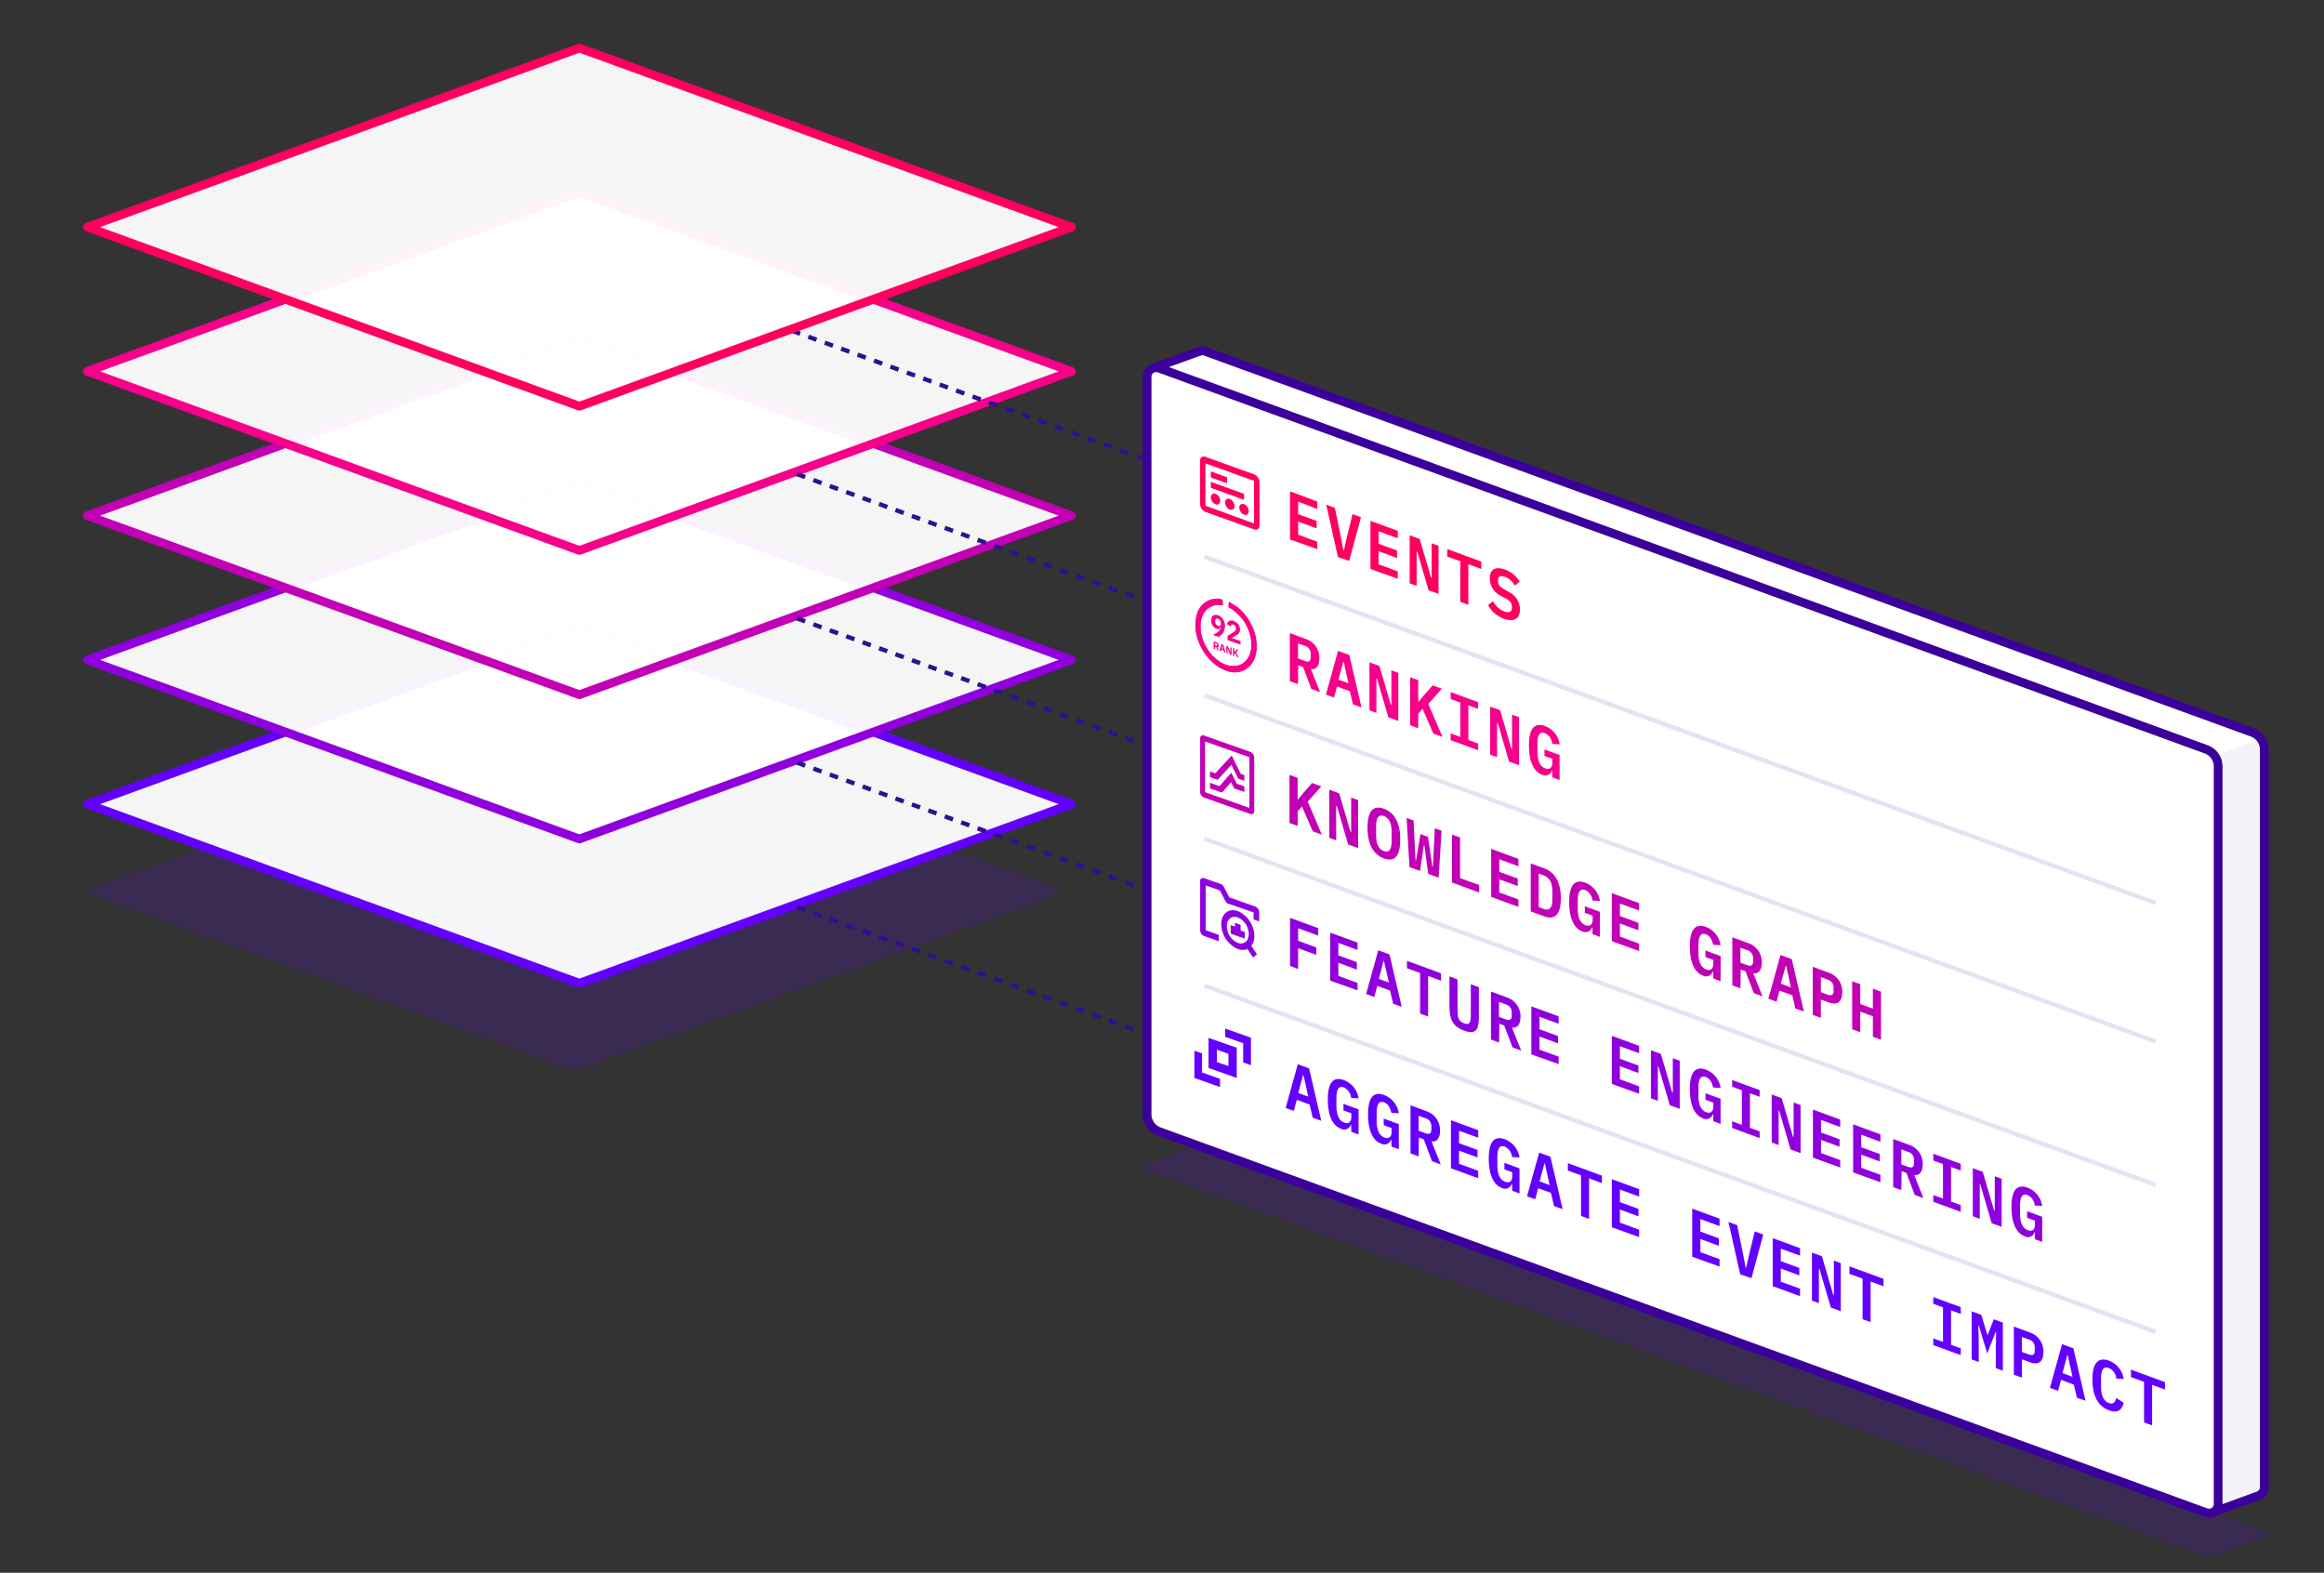 <svg width="532" height="360" xmlns="http://www.w3.org/2000/svg" data-name="Layer 1">

 <rect width="100%" height="100%" fill="#333333" stroke="none"/>

 <g>
  <title>Layer 1</title>
  <path id="svg_1" isolation="isolate" opacity="0.15" fill="#6300ff" d="m133.31,244.47l108.34,-39.43a1,1 0 0 0 0,-1.88l-108.34,-39.43a5,5 0 0 0 -3.42,0l-108.34,39.43a1,1 0 0 0 0,1.88l108.34,39.43a5,5 0 0 0 3.42,0z" class="cls-1"/>
  <path id="svg_2" opacity="0.95" fill="#fff" isolation="isolate" d="m132.63,225.06l112.63,-40.99l-112.63,-41l-112.63,41l112.63,40.99z" class="cls-2"/>
  <path id="svg_3" d="m132.63,225.06l112.63,-40.99l-112.63,-41l-112.63,41l112.63,40.99z" fill="none" stroke="#6300ff" stroke-linejoin="round" stroke-width="2"/>
  <path id="svg_4" opacity="0.95" fill="#fff" isolation="isolate" d="m132.63,192.04l112.63,-40.99l-112.63,-41l-112.63,41l112.63,40.99z" class="cls-2"/>
  <path id="svg_5" d="m132.63,192.04l112.63,-40.99l-112.63,-41l-112.63,41l112.63,40.99z" fill="none" stroke-linejoin="round" stroke-width="2" stroke="#9000de"/>
  <path id="svg_6" opacity="0.95" fill="#fff" isolation="isolate" d="m132.63,159.02l112.63,-40.99l-112.63,-40.99l-112.63,40.99l112.63,40.99z" class="cls-2"/>
  <path id="svg_7" d="m132.63,159.02l112.63,-40.99l-112.63,-40.99l-112.63,40.99l112.63,40.99z" fill="none" stroke-linejoin="round" stroke-width="2" stroke="#c200b5"/>
  <path id="svg_8" opacity="0.95" fill="#fff" isolation="isolate" d="m132.63,126l112.63,-40.99l-112.63,-40.99l-112.63,40.99l112.63,40.99z" class="cls-2"/>
  <path id="svg_9" d="m132.63,126l112.63,-40.99l-112.63,-40.99l-112.63,40.99l112.63,40.99z" fill="none" stroke-linejoin="round" stroke-width="2" stroke="#f7008a"/>
  <path id="svg_10" stroke-dasharray="2 2" stroke="#2e1091" stroke-linejoin="round" fill="none" d="m182.44,108.52l83.91,30.54m-83.91,2.48l83.91,30.54m-83.91,2.48l83.91,30.54m-83.91,2.48l83.91,30.54" class="cls-7"/>
  <path id="svg_11" opacity="0.95" fill="#fff" isolation="isolate" d="m132.63,92.98l112.63,-40.99l-112.63,-40.99l-112.63,40.99l112.63,40.99z" class="cls-2"/>
  <path id="svg_12" stroke-dasharray="2 2" stroke="#2e1091" stroke-linejoin="round" fill="none" d="m181.28,75.71l85.07,30.96" class="cls-7"/>
  <path id="svg_13" d="m132.63,92.98l112.63,-40.99l-112.63,-40.99l-112.63,40.99l112.63,40.99z" fill="none" stroke-linejoin="round" stroke-width="2" stroke="#ff005e"/>
  <path id="svg_14" isolation="isolate" opacity="0.15" fill="#6300ff" d="m273.91,262.19l-11.77,4.28a0.72,0.72 0 0 0 -0.42,0.91a0.72,0.72 0 0 0 0.42,0.42l242.64,88.31a2.79,2.79 0 0 0 1.93,0l11.77,-4.29a0.72,0.72 0 0 0 0.42,-0.91a0.72,0.72 0 0 0 -0.42,-0.42l-242.64,-88.3a2.9,2.9 0 0 0 -1.93,0z" class="cls-1"/>
  <path id="svg_15" fill="#fff" stroke-linejoin="round" stroke-width="2" stroke="#3b009b" d="m515.65,167.67l-239.69,-87.22a2,2 0 0 0 -1.46,0l0,0l-10.54,3.83l242.49,261.92l10.57,-3.85l0,0a2.07,2.07 0 0 0 1.31,-1.93l0,-168.83a4.17,4.17 0 0 0 -2.68,-3.92z"/>
  <path id="svg_16" opacity="0.05" fill="#3b009b" d="m506.98,173l-4.25,169.33l3.72,3.87l10.57,-3.85a2.07,2.07 0 0 0 1.31,-1.93l0,-168.83a4.12,4.12 0 0 0 -0.8,-2.44l-10.55,3.85z"/>
  <path id="svg_17" fill="#fff" d="m265.33,259l239.65,87.22a2.09,2.09 0 0 0 2.67,-1.24a2.2,2.2 0 0 0 0.12,-0.76l0,-168.78a4.17,4.17 0 0 0 -2.74,-3.92l-239.65,-87.23a2.09,2.09 0 0 0 -2.67,1.24a2.2,2.2 0 0 0 -0.12,0.76l0,168.79a4.17,4.17 0 0 0 2.74,3.92z"/>
  <path id="svg_18" fill="none" stroke-linejoin="round" stroke-width="2" stroke="#3b009b" d="m265.33,259l239.65,87.22a2.09,2.09 0 0 0 2.67,-1.24a2.2,2.2 0 0 0 0.12,-0.76l0,-168.78a4.17,4.17 0 0 0 -2.74,-3.92l-239.65,-87.23a2.09,2.09 0 0 0 -2.67,1.24a2.2,2.2 0 0 0 -0.12,0.76l0,168.79a4.17,4.17 0 0 0 2.74,3.92z"/>
  <g id="svg_19" isolation="isolate" class="cls-13">
   <path id="svg_20" fill="#ff005e" d="m295.31,123.47l0,-11l6.24,2.35l0,1.7l-4.39,-1.7l0,2.87l4.24,1.55l0,1.7l-4.24,-1.55l0,3l4.39,1.61l0,1.7l-6.24,-2.23zm10.97,4.03l-2.7,-12l2,0.75l1.23,6l0.72,3.73l0.1,0l0.74,-3.2l1.25,-5.1l1.94,0.71l-2.71,10l-2.57,-0.89zm7.44,2.72l0,-11l6.25,2.29l0,1.7l-4.39,-1.61l0,2.87l4.23,1.55l0,1.7l-4.23,-1.55l0,3l4.39,1.61l0,1.7l-6.25,-2.26zm10.71,-3.96l-0.14,-0.05l0,7.89l-1.59,-0.58l0,-11l2.28,0.83l2.6,8.84l0.14,0.05l0,-7.89l1.59,0.59l0,11l-2.29,-0.84l-2.59,-8.84zm11.7,2.89l0,9.29l-1.84,-0.68l0,-9.29l-3,-1.09l0,-1.7l7.8,2.86l0,1.7l-2.96,-1.09zm4.52,9.36l1.12,-0.88a5.2,5.2 0 0 0 2.58,2.33c1.14,0.42 1.76,0.05 1.76,-1c0,-0.86 -0.41,-1.44 -1.49,-2l-1.05,-0.58a4.47,4.47 0 0 1 -2.53,-4c0,-2.09 1.31,-2.78 3.47,-2a6.33,6.33 0 0 1 3.36,2.76l-1.09,0.9a4.38,4.38 0 0 0 -2.26,-2c-1.06,-0.39 -1.61,-0.09 -1.61,0.88s0.41,1.4 1.5,2l1,0.59a4.5,4.5 0 0 1 2.54,4c0,2 -1.29,3 -3.68,2.13a6.84,6.84 0 0 1 -3.62,-3.13z" class="cls-14"/>
  </g>
  <g id="svg_21" isolation="isolate" class="cls-13">
   <path id="svg_22" fill="#f7008a" d="m297.12,156.6l-1.86,-0.69l0,-11l3.76,1.38a4.54,4.54 0 0 1 3,4.49c0,1.61 -0.71,2.53 -1.94,2.38l2.11,5.27l-2,-0.74l-1.88,-5l-1.12,-0.41l-0.07,4.32zm1.52,-5.32c1,0.36 1.4,0.07 1.4,-0.91l0,-0.55a1.86,1.86 0 0 0 -1.39,-2l-1.52,-0.55l0,3.43l1.51,0.58zm11.06,9.93l-0.7,-3l-2.93,-1.08l-0.68,2.54l-1.87,-0.69l2.78,-10l2.58,0.95l2.79,12l-1.97,-0.72zm-2.1,-9.73l-0.11,0l-1.09,4.09l2.29,0.84l-1.09,-4.93zm7.62,3.86l-0.14,-0.05l0,7.89l-1.59,-0.58l0,-11l2.28,0.83l2.6,8.84l0.14,0.06l0,-7.89l1.59,0.58l0,11l-2.28,-0.84l-2.6,-8.84zm10.43,6.91l-1,1.13l0,3.31l-1.85,-0.68l0,-11l1.85,0.68l0,4.94l0.09,0l1.15,-1.4l2.08,-2.36l2.1,0.77l-3.11,3.49l3.25,7.55l-2.1,-0.76l-2.46,-5.67zm6.42,7.16l0,-1.54l2.22,0.81l0,-7.86l-2.22,-0.82l0,-1.58l6.29,2.3l0,1.55l-2.23,-0.82l0,7.91l2.23,0.81l0,1.55l-6.29,-2.31zm10.78,-3.94l-0.15,-0.05l0,7.89l-1.58,-0.58l0,-11l2.28,0.83l2.59,8.84l0.14,0.06l0,-7.89l1.59,0.58l0,11l-2.28,-0.84l-2.59,-8.84zm12.49,10.95l-0.11,0a1.56,1.56 0 0 1 -2.23,0.91c-2,-0.74 -3,-3.18 -3,-6.73c0,-3.73 1.19,-5.32 3.7,-4.4a5.3,5.3 0 0 1 3.34,4.17l-1.7,-0.09a3,3 0 0 0 -1.69,-2.46c-1.23,-0.45 -1.71,0.54 -1.71,2.43l0,1.77c0,1.9 0.45,3.36 1.8,3.85c1,0.39 1.61,-0.19 1.61,-1.28l0,-0.9l-1.8,-0.66l0,-1.49l3.46,1.26l0,5.75l-1.66,-0.61l-0.01,-1.52z" class="cls-15"/>
  </g>
  <g id="svg_23" isolation="isolate" class="cls-13">
   <path id="svg_24" fill="#c200b5" d="m298.05,184.61l-1,1.13l0,3.31l-1.86,-0.68l0,-11l1.86,0.68l0,4.94l0.09,0l1.14,-1.4l2.08,-2.36l2.1,0.77l-3.1,3.49l3.24,7.56l-2.09,-0.77l-2.46,-5.67zm7.97,-0.15l-0.15,0l0,7.89l-1.58,-0.59l0,-11l2.28,0.84l2.59,8.84l0.14,0l0,-7.89l1.59,0.58l0,11l-2.28,-0.84l-2.59,-8.83zm7.03,4.97c0,-3.59 1.17,-5.26 3.75,-4.31s3.74,3.47 3.74,7.06s-1.17,5.26 -3.74,4.31s-3.75,-3.47 -3.75,-7.06zm5.52,2.95l0,-1.87c0,-1.89 -0.46,-3.22 -1.77,-3.71s-1.78,0.52 -1.78,2.41l0,1.89c0,1.89 0.46,3.22 1.78,3.7s1.77,-0.51 1.77,-2.42zm4.08,6.08l-0.66,-11.24l1.6,0.59l0.31,6.44l0.13,2.66l0.13,0l1,-6l1.73,0.64l1,6.77l0.13,0.05l0.12,-2.57l0.31,-6.22l1.55,0.57l-0.67,10.75l-2.39,-0.88l-0.88,-6.54l-0.11,0l-0.88,5.89l-2.42,-0.91zm9.73,3.55l0,-11l1.85,0.68l0,9.29l4.38,1.61l0,1.7l-6.23,-2.28zm8.97,3.29l0,-11l6.24,2.29l0,1.7l-4.39,-1.61l0,2.87l4.24,1.55l0,1.72l-4.24,-1.55l0,3l4.39,1.61l0,1.7l-6.24,-2.28zm9.06,-7.67l3.07,1.13c2.57,0.94 3.82,3.34 3.82,6.89s-1.25,5 -3.82,4.1l-3.07,-1.12l0,-11zm2.95,10.42c1.36,0.5 2,-0.29 2,-2.16l0,-1.91c0,-1.86 -0.64,-3.11 -2,-3.61l-1.12,-0.41l0,7.68l1.12,0.41zm11.19,4.23l-0.11,0a1.56,1.56 0 0 1 -2.23,0.9c-2,-0.73 -3,-3.18 -3,-6.72c0,-3.73 1.19,-5.33 3.69,-4.41a5.31,5.31 0 0 1 3.35,4.17l-1.7,-0.09a3,3 0 0 0 -1.66,-2.4c-1.23,-0.45 -1.72,0.54 -1.72,2.43l0,1.76c0,1.91 0.46,3.36 1.8,3.86c1.05,0.38 1.62,-0.2 1.62,-1.28l0,-0.9l-1.8,-0.66l0,-1.5l3.46,1.27l0,5.75l-1.7,-0.64l0,-1.54zm4.42,3.15l0,-11l6.25,2.29l0,1.7l-4.4,-1.61l0,2.87l4.24,1.55l0,1.7l-4.24,-1.55l0,3l4.4,1.61l0,1.7l-6.25,-2.26zm23.2,6.98l-0.11,0a1.55,1.55 0 0 1 -2.23,0.9c-2,-0.73 -3,-3.18 -3,-6.72c0,-3.73 1.19,-5.33 3.7,-4.41a5.31,5.31 0 0 1 3.34,4.17l-1.7,-0.09c-0.26,-1 -0.61,-2 -1.66,-2.4c-1.23,-0.45 -1.71,0.54 -1.71,2.43l0,1.76c0,1.91 0.45,3.36 1.8,3.86c1,0.38 1.61,-0.2 1.61,-1.29l0,-0.89l-1.8,-0.66l0,-1.5l3.46,1.27l0,5.75l-1.66,-0.61l-0.04,-1.57zm6.24,3.81l-1.86,-0.68l0,-11l3.75,1.38a4.53,4.53 0 0 1 3,4.49c0,1.61 -0.71,2.53 -1.94,2.38l2.11,5.27l-2,-0.74l-1.89,-5l-1.11,-0.41l-0.06,4.31zm1.51,-5.31c1,0.36 1.4,0.07 1.4,-0.91l0,-0.6a1.86,1.86 0 0 0 -1.4,-1.93l-1.51,-0.55l0,3.43l1.51,0.56zm11.06,9.91l-0.69,-3l-2.93,-1.07l-0.68,2.54l-1.87,-0.69l2.77,-10l2.58,0.94l2.79,12l-1.97,-0.72zm-2.09,-9.73l-0.12,0l-1.12,4.06l2.3,0.85l-1.06,-4.91zm6.07,11.21l0,-11l3.76,1.38a4.54,4.54 0 0 1 3,4.49c0,2.08 -1.06,3 -3,2.31l-1.9,-0.69l0,4.19l-1.86,-0.68zm1.86,-5.2l1.52,0.56c1,0.36 1.4,0.07 1.4,-0.9l0,-0.6a1.84,1.84 0 0 0 -1.4,-1.93l-1.52,-0.56l0,3.43zm11.91,5.52l-2.89,-1.06l0,4.72l-1.85,-0.68l0,-11l1.85,0.68l0,4.54l2.89,1.06l0,-4.57l1.86,0.68l0,11l-1.86,-0.69l0,-4.68z" class="cls-16"/>
  </g>
  <g id="svg_25" isolation="isolate" class="cls-13">
   <path id="svg_26" fill="#9000de" d="m295.31,221.09l0,-11l6.46,2.37l0,1.7l-4.61,-1.69l0,2.87l4.15,1.52l0,1.7l-4.15,-1.52l0,4.78l-1.85,-0.73zm9.2,3.38l0,-11l6.25,2.29l0,1.7l-4.39,-1.64l0,2.86l4.24,1.56l0,1.7l-4.24,-1.56l0,3l4.39,1.61l0,1.7l-6.25,-2.22zm14.4,5.27l-0.7,-3l-2.93,-1.07l-0.68,2.54l-1.87,-0.69l2.78,-10l2.57,0.94l2.8,12l-1.97,-0.72zm-2.1,-9.72l-0.11,-0.05l-1.05,4.09l2.29,0.84l-1.13,-4.88zm10.11,3.37l0,9.29l-1.84,-0.67l0,-9.29l-3,-1.09l0,-1.7l7.79,2.85l0,1.7l-2.95,-1.09zm6.73,0.79l0,6.85c0,1.62 0.09,2.67 1.52,3.2s1.52,-0.47 1.52,-2.09l0,-6.85l1.85,0.68l0,6.53c0,3.09 -0.55,4.44 -3.37,3.41s-3.37,-2.79 -3.37,-5.88l0,-6.54l1.85,0.69zm9.51,14.46l-1.86,-0.68l0,-11l3.76,1.38a4.54,4.54 0 0 1 3,4.49c0,1.61 -0.71,2.53 -1.94,2.38l2.11,5.28l-2,-0.75l-1.88,-5l-1.12,-0.41l-0.07,4.31zm1.49,-5.32c1,0.36 1.41,0.07 1.41,-0.9l0,-0.6a1.84,1.84 0 0 0 -1.41,-1.93l-1.51,-0.56l0,3.43l1.51,0.56zm5.9,8.03l0,-11l6.25,2.29l0,1.7l-4.39,-1.61l0,2.86l4.24,1.56l0,1.67l-4.24,-1.56l0,3l4.39,1.61l0,1.7l-6.25,-2.22zm18.42,6.75l0,-11l6.25,2.29l0,1.7l-4.4,-1.61l0,2.87l4.24,1.55l0,1.7l-4.24,-1.55l0,3l4.4,1.61l0,1.7l-6.25,-2.26zm10.68,-3.96l-0.14,-0.05l0,7.89l-1.59,-0.59l0,-11l2.28,0.84l2.59,8.84l0.14,0.05l0,-7.89l1.59,0.58l0,11l-2.28,-0.83l-2.59,-8.84zm12.52,10.94l-0.11,0a1.55,1.55 0 0 1 -2.23,0.9c-2,-0.73 -3,-3.18 -3,-6.72c0,-3.73 1.19,-5.33 3.7,-4.41a5.31,5.31 0 0 1 3.34,4.17l-1.7,-0.09c-0.26,-1 -0.61,-2 -1.66,-2.4c-1.23,-0.45 -1.71,0.54 -1.71,2.43l0,1.76c0,1.91 0.45,3.36 1.8,3.86c1,0.38 1.61,-0.2 1.61,-1.29l0,-0.89l-1.8,-0.66l0,-1.5l3.46,1.27l0,5.75l-1.66,-0.61l-0.04,-1.57zm4.35,3.12l0,-1.54l2.22,0.82l0,-7.91l-2.22,-0.82l0,-1.54l6.29,2.31l0,1.54l-2.22,-0.81l0,7.9l2.22,0.82l0,1.54l-6.29,-2.31zm10.78,-3.93l-0.14,-0.06l0,7.89l-1.59,-0.58l0,-11l2.28,0.84l2.6,8.84l0.14,0.05l0,-7.89l1.59,0.58l0,11l-2.29,-0.83l-2.59,-8.84zm7.71,10.71l0,-11l6.24,2.29l0,1.7l-4.39,-1.61l0,2.87l4.24,1.55l0,1.7l-4.24,-1.55l0,3l4.39,1.61l0,1.7l-6.24,-2.26zm9.2,3.38l0,-11l6.25,2.29l0,1.7l-4.39,-1.61l0,2.86l4.24,1.56l0,1.7l-4.24,-1.56l0,3l4.39,1.61l0,1.7l-6.25,-2.25zm11.03,4.04l-1.86,-0.68l0,-11l3.75,1.37a4.53,4.53 0 0 1 3,4.5c0,1.6 -0.71,2.52 -1.94,2.37l2.11,5.28l-2,-0.75l-1.88,-5l-1.12,-0.41l-0.06,4.32zm1.51,-5.32c1,0.36 1.4,0.07 1.4,-0.9l0,-0.6a1.84,1.84 0 0 0 -1.4,-1.93l-1.51,-0.56l0,3.44l1.51,0.55zm5.81,8l0,-1.54l2.22,0.82l0,-7.91l-2.22,-0.81l0,-1.55l6.29,2.31l0,1.54l-2.22,-0.81l0,7.9l2.22,0.82l0,1.54l-6.29,-2.31zm10.78,-3.93l-0.14,-0.05l0,7.88l-1.59,-0.58l0,-11l2.28,0.84l2.59,8.84l0.15,0.05l0,-7.89l1.58,0.58l0,11l-2.28,-0.83l-2.59,-8.84zm12.49,10.94l-0.11,0a1.54,1.54 0 0 1 -2.22,0.9c-2,-0.73 -3.05,-3.18 -3.05,-6.72c0,-3.74 1.19,-5.33 3.7,-4.41a5.29,5.29 0 0 1 3.34,4.17l-1.7,-0.09a2.94,2.94 0 0 0 -1.66,-2.4c-1.23,-0.45 -1.71,0.54 -1.71,2.43l0,1.76c0,1.9 0.45,3.36 1.8,3.86c1.05,0.38 1.61,-0.2 1.61,-1.29l0,-0.89l-1.8,-0.66l0,-1.5l3.46,1.27l0,5.75l-1.66,-0.61l0,-1.57z" class="cls-17"/>
  </g>
  <g id="svg_27" isolation="isolate" class="cls-13">
   <path id="svg_28" fill="#6300ff" d="m300.49,255.82l-0.69,-3l-2.94,-1.07l-0.68,2.53l-1.87,-0.68l2.78,-10l2.58,0.95l2.79,12l-1.97,-0.73zm-2.1,-9.73l-0.11,0l-1.09,4.09l2.29,0.84l-1.09,-4.93zm10.91,11.42l-0.11,-0.05a1.55,1.55 0 0 1 -2.23,0.9c-2,-0.73 -3,-3.17 -3,-6.72c0,-3.73 1.19,-5.32 3.7,-4.4a5.28,5.28 0 0 1 3.34,4.16l-1.7,-0.08a3,3 0 0 0 -1.66,-2.41c-1.23,-0.45 -1.71,0.54 -1.71,2.43l0,1.76c0,1.91 0.45,3.37 1.8,3.86c1,0.39 1.61,-0.19 1.61,-1.28l0,-0.86l-1.8,-0.66l0,-1.49l3.46,1.26l0,5.75l-1.66,-0.61l-0.04,-1.56zm9.21,3.37l-0.11,0a1.56,1.56 0 0 1 -2.23,0.9c-2,-0.73 -3,-3.18 -3,-6.72c0,-3.73 1.19,-5.33 3.69,-4.41a5.31,5.31 0 0 1 3.35,4.17l-1.7,-0.09c-0.26,-1 -0.61,-2 -1.66,-2.4c-1.23,-0.45 -1.71,0.54 -1.71,2.43l0,1.76c0,1.91 0.45,3.36 1.79,3.86c1.05,0.38 1.62,-0.2 1.62,-1.28l0,-0.9l-1.8,-0.66l0,-1.5l3.46,1.27l0,5.75l-1.66,-0.61l-0.04,-1.57zm6.23,3.82l-1.85,-0.69l0,-11l3.75,1.38a4.54,4.54 0 0 1 3,4.49c0,1.61 -0.71,2.53 -1.94,2.38l2.11,5.27l-2,-0.74l-1.89,-5l-1.12,-0.41l-0.06,4.32zm1.52,-5.32c1,0.36 1.4,0.07 1.4,-0.91l0,-0.59a1.86,1.86 0 0 0 -1.4,-1.94l-1.52,-0.55l0,3.43l1.52,0.56zm5.88,8.03l0,-11l6.24,2.29l0,1.71l-4.39,-1.59l0,2.86l4.24,1.55l0,1.7l-4.24,-1.55l0,3l4.39,1.61l0,1.7l-6.24,-2.28zm13.99,3.6l-0.11,0a1.54,1.54 0 0 1 -2.22,0.9c-2,-0.73 -3,-3.18 -3,-6.72c0,-3.74 1.19,-5.33 3.7,-4.41a5.31,5.31 0 0 1 3.34,4.17l-1.7,-0.09a2.94,2.94 0 0 0 -1.66,-2.4c-1.23,-0.45 -1.71,0.54 -1.71,2.43l0,1.76c0,1.9 0.45,3.36 1.8,3.86c1.05,0.38 1.61,-0.2 1.61,-1.29l0,-0.89l-1.8,-0.66l0,-1.5l3.46,1.27l0,5.75l-1.66,-0.61l-0.05,-1.57zm9.61,5.05l-0.7,-3l-2.93,-1.08l-0.68,2.54l-1.87,-0.69l2.78,-10l2.58,0.95l2.79,12l-1.97,-0.72zm-2.1,-9.73l-0.11,0l-1.09,4.09l2.29,0.84l-1.09,-4.93zm10.12,3.38l0,9.29l-1.85,-0.68l0,-9.29l-3,-1.09l0,-1.7l7.79,2.86l0,1.72l-2.94,-1.11zm5.21,11.2l0,-11l6.25,2.29l0,1.7l-4.4,-1.61l0,2.87l4.24,1.55l0,1.7l-4.24,-1.55l0,3l4.4,1.61l0,1.7l-6.25,-2.26zm18.41,6.75l0,-11l6.25,2.29l0,1.7l-4.39,-1.61l0,2.87l4.24,1.55l0,1.7l-4.24,-1.55l0,3l4.39,1.61l0,1.7l-6.25,-2.26zm10.98,4.03l-2.7,-12l2,0.75l1.23,6l0.72,3.73l0.1,0l0.74,-3.2l1.24,-5.1l1.95,0.71l-2.71,10l-2.57,-0.89zm7.44,2.72l0,-11l6.25,2.29l0,1.71l-4.4,-1.59l0,2.86l4.24,1.55l0,1.7l-4.24,-1.56l0,3l4.4,1.61l0,1.7l-6.25,-2.27zm10.71,-3.96l-0.14,-0.05l0,7.89l-1.59,-0.58l0,-11l2.28,0.83l2.59,8.84l0.15,0.05l0,-7.88l1.58,0.58l0,11l-2.28,-0.84l-2.59,-8.84zm11.7,2.89l0,9.29l-1.84,-0.67l0,-9.29l-3,-1.09l0,-1.71l7.8,2.86l0,1.7l-2.96,-1.09zm14.35,14.55l0,-1.54l2.22,0.82l0,-7.91l-2.22,-0.82l0,-1.54l6.29,2.31l0,1.54l-2.22,-0.81l0,7.88l2.22,0.82l0,1.54l-6.29,-2.29zm14.31,0.16l0.08,-3.15l-0.13,0l-1.91,4.92l-1.91,-6.36l-0.13,0l0.09,3.21l0,5.09l-1.62,-0.6l0,-11l2.21,0.81l1.38,4.55l0.1,0l1.38,-3.54l2.07,0.76l0,11l-1.61,-0.59l0,-5.1zm4.13,6.61l0,-11l3.76,1.38a4.54,4.54 0 0 1 3,4.49c0,2.08 -1.06,3 -3,2.31l-1.9,-0.69l0,4.19l-1.86,-0.68zm1.86,-5.2l1.52,0.56c1,0.36 1.4,0.07 1.4,-0.9l0,-0.6a1.84,1.84 0 0 0 -1.4,-1.93l-1.52,-0.56l0,3.43zm12.58,10.49l-0.7,-3l-2.93,-1.13l-0.68,2.54l-1.87,-0.69l2.78,-10l2.58,0.95l2.79,12l-1.97,-0.67zm-2.1,-9.73l-0.11,0l-1.09,4.09l2.29,0.84l-1.09,-4.93zm5.65,5.54c0,-3.62 1.22,-5.24 3.8,-4.3a5.36,5.36 0 0 1 3.37,4.19l-1.7,-0.09a2.89,2.89 0 0 0 -1.7,-2.42c-1.27,-0.47 -1.8,0.51 -1.8,2.39l0,1.89c0,1.89 0.53,3.25 1.8,3.72c1.06,0.39 1.45,-0.24 1.7,-1.17l1.7,1.16c-0.42,1.56 -1.4,2.43 -3.37,1.7c-2.58,-0.94 -3.8,-3.45 -3.8,-7.07zm13.66,1.22l0,9.29l-1.84,-0.68l0,-9.29l-3,-1.09l0,-1.7l7.79,2.85l0,1.71l-2.95,-1.09z" class="cls-18"/>
  </g>
  <path id="svg_29" opacity="0.12" stroke-miterlimit="10" stroke="#3b009b" fill="none" isolation="isolate" d="m275.72,127.44l217.73,79.25m-217.73,-47.53l217.73,79.24m-217.73,-46.42l217.73,79.25m-217.73,-45.61l217.73,79.24" class="cls-19"/>
  <path id="svg_30" fill="#c200b5" d="m278.73,178.5l-1.75,-0.62l0,-1.3l1.21,0.43l3.76,-4.08l2.09,4.21l0.82,0.3l0,1.29l-1.41,-0.5l-1.56,-3.16l-3.16,3.43z" class="cls-16"/>
  <path id="svg_31" fill="#c200b5" d="m286.27,186.33l-10.69,-3.78a1.43,1.43 0 0 1 -0.85,-1.27l0,-12.27c0,-0.54 0.38,-0.84 0.85,-0.67l10.69,3.78a1.4,1.4 0 0 1 0.84,1.27l0,12.27c0,0.54 -0.37,0.84 -0.84,0.67zm-10.41,-5l10.13,3.59l0,-11.61l-10.13,-3.58l0,11.6z" class="cls-16"/>
  <path id="svg_32" fill="#c200b5" d="m279.73,181.43l-2.75,-0.97l0,-1.29l2.19,0.77l2.69,-3.07l1.26,2.53l1.73,0.58l0.02,1.29l-2.33,-0.78l-0.73,-1.45l-2.08,2.39z" class="cls-16"/>
  <path id="svg_33" fill="#9000de" d="m279.02,215.46l-3.44,-1.22a1.43,1.43 0 0 1 -0.85,-1.27l0,-11.27a0.62,0.62 0 0 1 0.51,-0.71a0.65,0.65 0 0 1 0.34,0l3.9,1.38a1.33,1.33 0 0 1 0.68,0.64l1.25,2.39l6,2.14a1.42,1.42 0 0 1 0.84,1.27l0,2.11l-1.28,-0.46l0,-1.61l-5.81,-2a1.33,1.33 0 0 1 -0.68,-0.64l-1.22,-2.39l-3.25,-1.15l0,10.25l3,1.07l0.01,1.47z" class="cls-17"/>
  <path id="svg_34" fill="#9000de" d="m283.01,214.17l-1.28,-0.46l0,-1.96l1.28,0.45l0,1.97z" class="cls-17"/>
  <path id="svg_35" fill="#9000de" d="m283.99,214.51l-1.28,-0.45l0,-2.81l1.28,0.45l0,2.81z" class="cls-17"/>
  <path id="svg_36" fill="#9000de" d="m284.97,214.86l-1.28,-0.45l0,-1.52l1.28,0.45l0,1.52z" class="cls-17"/>
  <path id="svg_37" fill="#9000de" d="m283.35,217.23a6.37,6.37 0 0 1 -3.79,-5.69c0,-2.39 1.7,-3.74 3.79,-3a6.34,6.34 0 0 1 3.79,5.68c0,2.4 -1.7,3.75 -3.79,3.01zm0,-7.23c-1.38,-0.48 -2.51,0.41 -2.51,2a4.2,4.2 0 0 0 2.51,3.82c1.38,0.49 2.51,-0.4 2.51,-2a4.2,4.2 0 0 0 -2.51,-3.82z" class="cls-17"/>
  <path id="svg_38" fill="#9000de" d="m286.84,219.17l-1.87,-2.82l0.9,-0.72l1.88,2.82l-0.91,0.72z" class="cls-17"/>
  <path id="svg_39" fill="#f7008a" d="m280.65,153.49a8.5,8.5 0 0 1 -2.39,-1.33a12.3,12.3 0 0 1 -3.95,-5.55a9.45,9.45 0 0 1 -0.23,-6.23a4.72,4.72 0 0 1 5.37,-3.27l0.2,1.4a3.92,3.92 0 0 0 -4.48,2.72c-1.1,3.08 0.47,7.48 3.49,9.81s6.38,1.72 7.48,-1.36a7.9,7.9 0 0 0 -0.2,-5.19a10.24,10.24 0 0 0 -3.29,-4.62l0.39,-1.12a12.33,12.33 0 0 1 4,5.55a9.45,9.45 0 0 1 0.23,6.23a4.91,4.91 0 0 1 -6.62,2.96z" class="cls-15"/>
  <path id="svg_40" fill="#f7008a" d="m280.42,143.29a2.79,2.79 0 0 1 -0.49,1.63a3,3 0 0 1 -0.48,0.52a2.33,2.33 0 0 1 -0.55,0.32l-1.25,-0.44l0.7,-0.36a2.9,2.9 0 0 0 0.53,-0.39a2.07,2.07 0 0 0 0.37,-0.47a2,2 0 0 0 0.22,-0.57l-0.06,0a1,1 0 0 1 -0.13,0.22a0.52,0.52 0 0 1 -0.19,0.17a0.48,0.48 0 0 1 -0.26,0.07a0.7,0.7 0 0 1 -0.35,-0.06a1.78,1.78 0 0 1 -0.48,-0.28a1.68,1.68 0 0 1 -0.4,-0.44a2.37,2.37 0 0 1 -0.26,-0.56a2.44,2.44 0 0 1 -0.09,-0.66a1.81,1.81 0 0 1 0.11,-0.65a0.88,0.88 0 0 1 0.32,-0.42a1,1 0 0 1 0.5,-0.18a1.62,1.62 0 0 1 0.65,0.11a2.2,2.2 0 0 1 0.67,0.37a2.1,2.1 0 0 1 0.5,0.57a2.36,2.36 0 0 1 0.31,0.71a3,3 0 0 1 0.11,0.79zm-1.59,-0.07a0.49,0.49 0 0 0 0.47,0a0.57,0.57 0 0 0 0.17,-0.48l0,-0.13a1,1 0 0 0 -0.17,-0.6a0.88,0.88 0 0 0 -0.47,-0.36a0.49,0.49 0 0 0 -0.47,0a0.6,0.6 0 0 0 -0.17,0.49l0,0.12a1.08,1.08 0 0 0 0.17,0.61a1,1 0 0 0 0.47,0.35zm5.17,4.34l-3,-1.05l0,-0.95l1.3,-0.82l0.3,-0.21a2,2 0 0 0 0.2,-0.21a0.67,0.67 0 0 0 0.1,-0.23a0.62,0.62 0 0 0 0,-0.27l0,-0.1a0.75,0.75 0 0 0 -0.05,-0.26a1,1 0 0 0 -0.13,-0.22a0.69,0.69 0 0 0 -0.18,-0.16a0.56,0.56 0 0 0 -0.2,-0.11a0.57,0.57 0 0 0 -0.26,0a0.5,0.5 0 0 0 -0.2,0.08a0.7,0.7 0 0 0 -0.13,0.17a0.92,0.92 0 0 0 -0.09,0.23l-0.79,-0.63a1.87,1.87 0 0 1 0.2,-0.4a0.87,0.87 0 0 1 0.32,-0.28a1,1 0 0 1 0.45,-0.11a1.51,1.51 0 0 1 0.59,0.11a2.25,2.25 0 0 1 0.61,0.33a2.45,2.45 0 0 1 0.45,0.46a2.26,2.26 0 0 1 0.28,0.56a2.1,2.1 0 0 1 0.09,0.61a1.4,1.4 0 0 1 -0.33,0.94a1.69,1.69 0 0 1 -0.36,0.3l-0.43,0.25l-0.79,0.43l2,0.71l0.05,0.83zm-5.84,1.03l-0.32,-0.12l0,-1.65l0.7,0.25a0.52,0.52 0 0 1 0.18,0.1a0.39,0.39 0 0 1 0.14,0.17a1.24,1.24 0 0 1 0.1,0.2a0.89,0.89 0 0 1 0,0.23a0.55,0.55 0 0 1 -0.07,0.28a0.24,0.24 0 0 1 -0.2,0.12l0.29,0.77l-0.33,-0.12l-0.26,-0.72l-0.23,-0.08l0,0.57zm0.34,-0.82a0.08,0.08 0 0 0 0.11,-0.11l0,-0.11a0.33,0.33 0 0 0 0,-0.14a0.15,0.15 0 0 0 -0.11,-0.08l-0.34,-0.12l0,0.44l0.34,0.12zm1.68,1.53l-0.11,-0.44l-0.49,-0.18l-0.11,0.37l-0.32,-0.12l0.48,-1.52l0.4,0.14l0.48,1.87l-0.33,-0.12zm-0.35,-1.49l-0.17,0.59l0.34,0.12l-0.17,-0.71zm1.34,1.01l-0.14,-0.39l0,1.14l-0.3,-0.11l0,-1.64l0.35,0.13l0.41,0.94l0.14,0.4l0,-1.15l0.3,0.11l0,1.7l-0.35,-0.12l-0.41,-1.01zm1.6,0.66l-0.19,0.2l0,0.47l-0.32,-0.11l0,-1.7l0.32,0.11l0,0.81l0.21,-0.25l0.33,-0.36l0.37,0.13l-0.5,0.52l0.54,1.19l-0.38,-0.13l-0.38,-0.88z" class="cls-15"/>
  <path id="svg_41" fill="#f7008a" d="m280.65,153.49c-0.23,-0.08 -0.45,-0.17 -0.67,-0.27a11,11 0 0 1 -4.74,-4.55a11.19,11.19 0 0 1 -1.57,-6.44c0.31,-3.66 2.91,-5.78 6.19,-5l0.13,1.37c-2.73,-0.62 -4.9,1.15 -5.16,4.2a9.33,9.33 0 0 0 1.31,5.36a9.09,9.09 0 0 0 3.94,3.8a4.55,4.55 0 0 0 4.27,0a4.71,4.71 0 0 0 2.09,-3.79a9.9,9.9 0 0 0 -5.26,-9.16l0.11,-1.29a11.85,11.85 0 0 1 6.31,11a5.59,5.59 0 0 1 -2.51,4.54a5.13,5.13 0 0 1 -4.44,0.23z" class="cls-15"/>
  <path id="svg_42" fill="#ff005e" d="m280.89,110.63l-3.71,-1.34l0,-1.39l3.71,1.35l0,1.38zm3.89,3.79l-7.6,-2.76l0,-1.38l7.6,2.76l0,1.38z" class="cls-14"/>
  <path id="svg_43" fill="#ff005e" d="m287.08,108.57l-11.14,-4a0.88,0.88 0 0 0 -1.17,0.46a0.85,0.85 0 0 0 -0.07,0.47l0,9.84a2.08,2.08 0 0 0 1.24,1.83l11.14,4a0.88,0.88 0 0 0 1.17,-0.46a0.85,0.85 0 0 0 0.07,-0.47l0,-9.84a2.08,2.08 0 0 0 -1.24,-1.83zm-11.14,7.18l0,-9.68l11.14,4l0,9.75l-11.14,-4.07z" class="cls-14"/>
  <ellipse transform="rotate(-31.19 200.282 223.551)" id="svg_44" fill="#ff005e" ry="1.37" rx="0.95" cy="170.41" cx="323.6" class="cls-14"/>
  <ellipse transform="rotate(-31.19 203.557 224.755)" id="svg_45" fill="#ff005e" ry="1.37" rx="0.95" cy="171.6" cx="326.87" class="cls-14"/>
  <ellipse transform="rotate(-31.19 206.82 225.936)" id="svg_46" fill="#ff005e" ry="1.37" rx="0.95" cy="172.78" cx="330.13" class="cls-14"/>
  <path id="svg_47" fill="#6300ff" d="m275.17,245.49l0,-4.37l-1.76,-0.62l0,6.24l5.87,2.08l0,-1.87l-4.11,-1.46zm9.42,-6.7l-4.14,-1.47l0,-1.89l5.91,2.1l0,6.29l-1.77,-0.62l0,-4.41z" class="cls-18"/>
  <path id="svg_48" fill="#6300ff" d="m276.65,237.57l0,6.88l6.46,2.29l0,-6.92l-6.46,-2.25zm4.55,6.46l-2.64,-0.93l0,-2.82l2.64,0.93l0,2.82z" class="cls-18"/>
 </g>
</svg>